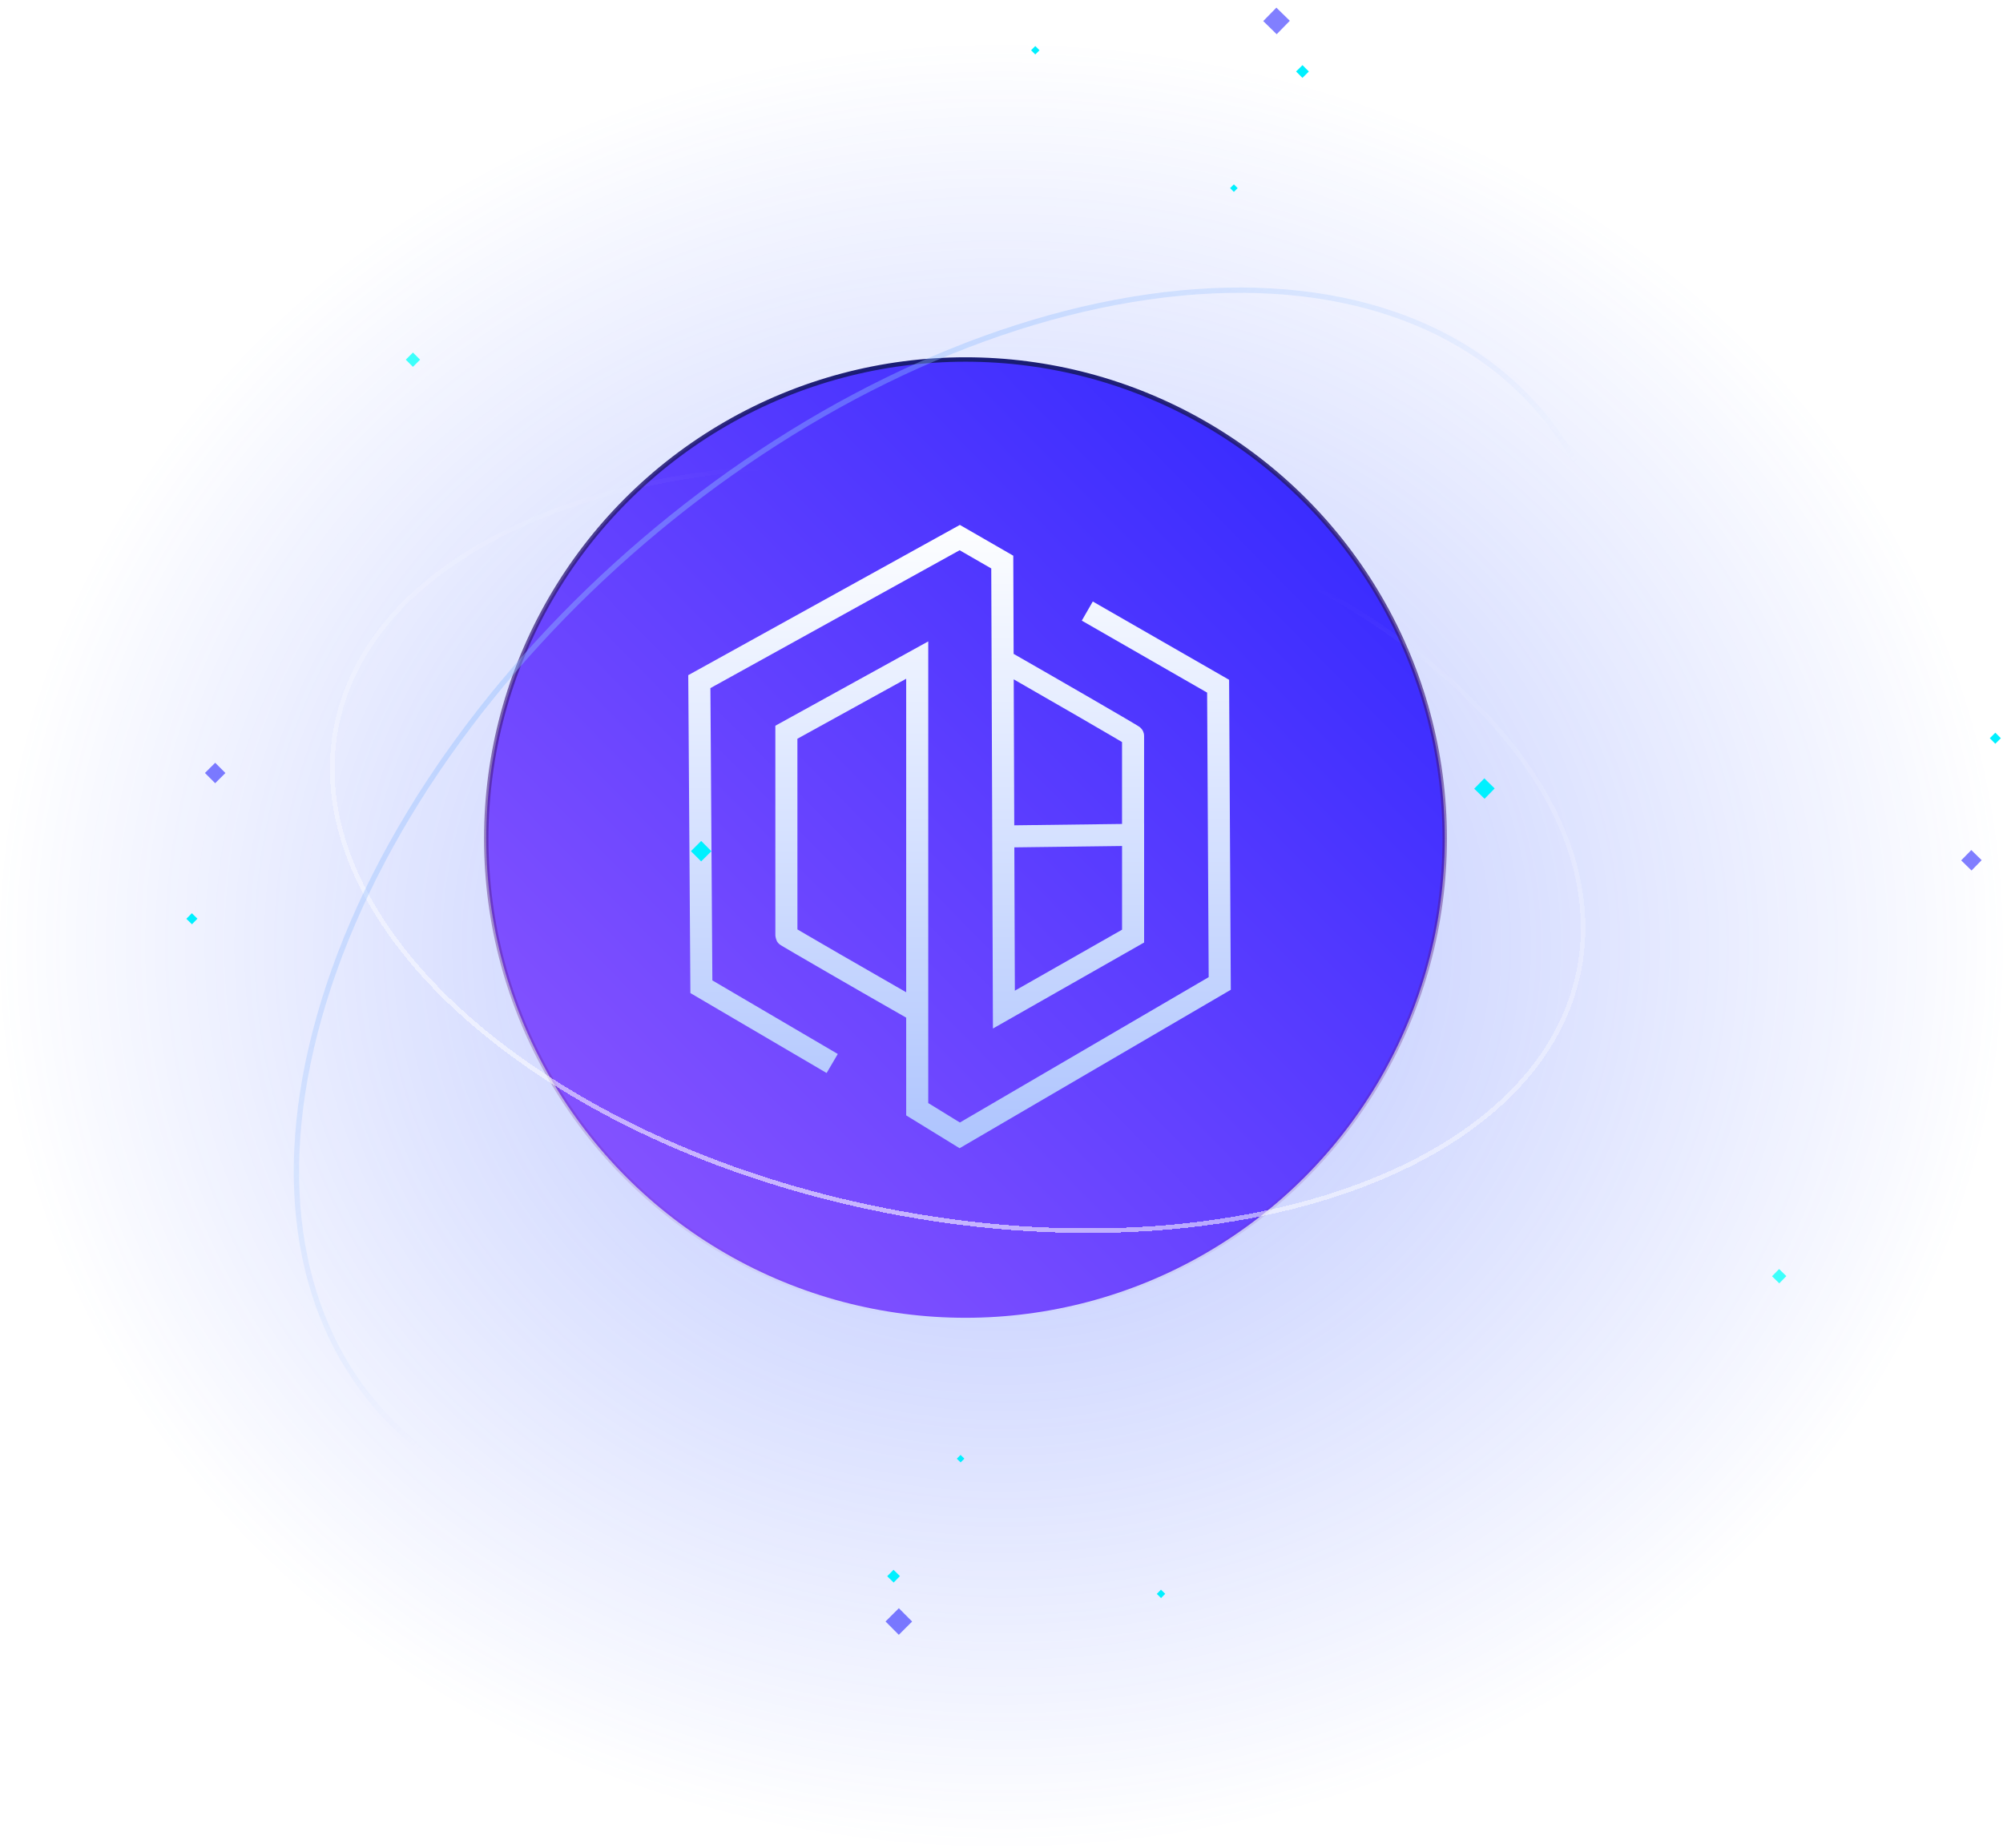 <svg width="454" height="419" viewBox="0 0 454 419" fill="none" xmlns="http://www.w3.org/2000/svg">
<ellipse cx="227" cy="214.383" rx="227" ry="204.383" fill="url(#paint0_radial_39_217)" fill-opacity="0.4"/>
<circle cx="218.839" cy="190.124" r="108.624" fill="url(#paint1_linear_39_217)" stroke="url(#paint2_linear_39_217)"/>
<path fill-rule="evenodd" clip-rule="evenodd" d="M218.784 119.705L217.561 119L216.325 119.684L157.3 152.344L156 153.063L156.01 154.548L156.473 223.715L156.483 225.135L157.708 225.854L187.36 243.257L189.891 238.945L161.464 222.261L161.02 156L217.511 124.742L224.678 128.873L225.043 228.891L225.059 233.172L228.78 231.055L258.061 214.392L259.325 213.673V212.22V189.262V186.73L259.32 186.73V186.688V186.632V186.576V186.52V186.464V186.407V186.351V186.294V186.238V186.181V186.124V186.067V186.01V185.953V185.896V185.839V185.781V185.724V185.666V185.609V185.551V185.493V185.435V185.378V185.32V185.261V185.203V185.145V185.087V185.028V184.97V184.911V184.853V184.794V184.735V184.676V184.617V184.558V184.499V184.44V184.381V184.322V184.262V184.203V184.144V184.084V184.025V183.965V183.906V183.846V183.786V183.726V183.666V183.607V183.547V183.487V183.427V183.366V183.306V183.246V183.186V183.126V183.065V183.005V182.945V182.884V182.824V182.763V182.703V182.642V182.582V182.521V182.46V182.4V182.339V182.278V182.218V182.157V182.096V182.035V181.974V181.913V181.853V181.792V181.731V181.67V181.609V181.548V181.487V181.426V181.365V181.304V181.243V181.182V181.121V181.06V180.999V180.938V180.877V180.815V180.754V180.693V180.632V180.571V180.51V180.449V180.388V180.327V180.266V180.205V180.144V180.083V180.022V179.961V179.9V179.839V179.778V179.717V179.656V179.595V179.535V179.474V179.413V179.352V179.291V179.231V179.17V179.109V179.049V178.988V178.927V178.867V178.806V178.746V178.685V178.625V178.564V178.504V178.444V178.383V178.323V178.263V178.203V178.143V178.083V178.023V177.963V177.903V177.843V177.783V177.723V177.663V177.604V177.544V177.485V177.425V177.366V177.306V177.247V177.188V177.128V177.069V177.01V176.951V176.892V176.833V176.775V176.716V176.657V176.599V176.54V176.482V176.423V176.365V176.307V176.249V176.19V176.132V176.075V176.017V175.959V175.901V175.844V175.786V175.729V175.671V175.614V175.557V175.5V175.443V175.386V175.329V175.273V175.216V175.16V175.103V175.047V174.991V174.935V174.879V174.823V174.767V174.711V174.656V174.6V174.545V174.49V174.435V174.38V174.325V174.27V174.215V174.161V174.106V174.052V173.998V173.944V173.89V173.836V173.782V173.729V173.675V173.622V173.568V173.515V173.462V173.41V173.357V173.304V173.252V173.2V173.147V173.095V173.044V172.992V172.94V172.889V172.837V172.786V172.735V172.684V172.634V172.583V172.533V172.482V172.432V172.382V172.332V172.283V172.233V172.184V172.134V172.085V172.036V171.988V171.939V171.891V171.842V171.794V171.746V171.699V171.651V171.604V171.556V171.509V171.462V171.416V171.369V171.323V171.276V171.23V171.184V171.139V171.093V171.048V171.003V170.958V170.913V170.868V170.824V170.78V170.736V170.692V170.648V170.605V170.561V170.518V170.475V170.433V170.39V170.348V170.306V170.264V170.222V170.181V170.139V170.098V170.057V170.017V169.976V169.936V169.896V169.856V169.816V169.777V169.738V169.699V169.66V169.621V169.583V169.545V169.507V169.469V169.432V169.394V169.357V169.321V169.284V169.248V169.211V169.176V169.14V169.104V169.069V169.034V169V168.965V168.931V168.897V168.863V168.829V168.796V168.763V168.73V168.698V168.665V168.633V168.601V168.57V168.538V168.507V168.476V168.446V168.415V168.385V168.355V168.326V168.296V168.267V168.239V168.21V168.182V168.154V168.126V168.098V168.071V168.044V168.017V167.991V167.965V167.939V167.913V167.888V167.863V167.838V167.813V167.789V167.765V167.741V167.718V167.695V167.672V167.649V167.627V167.605V167.583V167.562V167.541V167.52V167.499V167.479V167.459V167.439V167.42V167.401V167.382V167.364V167.345V167.327V167.31V167.292V167.275V167.259V167.242V167.226V167.21V167.195V167.18V167.165V167.15V167.136V167.122V167.109V167.095V167.082V167.07V167.057V167.045V167.034V167.022V167.011V167V166.99V166.98V166.97V166.961V166.952V166.943V166.934V166.926V166.918V166.911V166.904V166.897V166.891V166.885V166.879V166.873V166.868V166.864V166.859V166.855V166.851V166.848V166.845V166.842V166.84V166.838V166.836V166.835V166.834C259.32 166.004 258.903 165.446 258.847 165.371L258.843 165.365C258.723 165.2 258.61 165.087 258.563 165.041C258.459 164.939 258.368 164.868 258.338 164.845C258.262 164.786 258.193 164.739 258.161 164.718C258.086 164.667 257.999 164.612 257.919 164.561C257.75 164.456 257.516 164.314 257.231 164.143C256.658 163.8 255.835 163.313 254.824 162.72C252.801 161.534 250.005 159.907 246.907 158.112C241.255 154.839 234.586 150.999 229.749 148.238L229.673 127.416L229.667 125.978L228.421 125.259L218.784 119.705ZM229.77 154.01L229.891 187.103L254.32 186.794V186.744V186.688V186.632V186.576V186.52V186.464V186.407V186.351V186.294V186.238V186.181V186.124V186.067V186.01V185.953V185.896V185.839V185.781V185.724V185.666V185.609V185.551V185.493V185.435V185.378V185.32V185.261V185.203V185.145V185.087V185.028V184.97V184.911V184.853V184.794V184.735V184.676V184.617V184.558V184.499V184.44V184.381V184.322V184.262V184.203V184.144V184.084V184.025V183.965V183.906V183.846V183.786V183.726V183.666V183.607V183.547V183.487V183.427V183.366V183.306V183.246V183.186V183.126V183.065V183.005V182.945V182.884V182.824V182.763V182.703V182.642V182.582V182.521V182.46V182.4V182.339V182.278V182.218V182.157V182.096V182.035V181.974V181.913V181.853V181.792V181.731V181.67V181.609V181.548V181.487V181.426V181.365V181.304V181.243V181.182V181.121V181.06V180.999V180.938V180.877V180.815V180.754V180.693V180.632V180.571V180.51V180.449V180.388V180.327V180.266V180.205V180.144V180.083V180.022V179.961V179.9V179.839V179.778V179.717V179.656V179.595V179.535V179.474V179.413V179.352V179.291V179.231V179.17V179.109V179.049V178.988V178.927V178.867V178.806V178.746V178.685V178.625V178.564V178.504V178.444V178.383V178.323V178.263V178.203V178.143V178.083V178.023V177.963V177.903V177.843V177.783V177.723V177.663V177.604V177.544V177.485V177.425V177.366V177.306V177.247V177.188V177.128V177.069V177.01V176.951V176.892V176.833V176.775V176.716V176.657V176.599V176.54V176.482V176.423V176.365V176.307V176.249V176.19V176.132V176.075V176.017V175.959V175.901V175.844V175.786V175.729V175.671V175.614V175.557V175.5V175.443V175.386V175.329V175.273V175.216V175.16V175.103V175.047V174.991V174.935V174.879V174.823V174.767V174.711V174.656V174.6V174.545V174.49V174.435V174.38V174.325V174.27V174.215V174.161V174.106V174.052V173.998V173.944V173.89V173.836V173.782V173.729V173.675V173.622V173.568V173.515V173.462V173.41V173.357V173.304V173.252V173.2V173.147V173.095V173.044V172.992V172.94V172.889V172.837V172.786V172.735V172.684V172.634V172.583V172.533V172.482V172.432V172.382V172.332V172.283V172.233V172.184V172.134V172.085V172.036V171.988V171.939V171.891V171.842V171.794V171.746V171.699V171.651V171.604V171.556V171.509V171.462V171.416V171.369V171.323V171.276V171.23V171.184V171.139V171.093V171.048V171.003V170.958V170.913V170.868V170.824V170.78V170.736V170.692V170.648V170.605V170.561V170.518V170.475V170.433V170.39V170.348V170.306V170.264V170.222V170.181V170.139V170.098V170.057V170.017V169.976V169.936V169.896V169.856V169.816V169.777V169.738V169.699V169.66V169.621V169.583V169.545V169.507V169.469V169.432V169.394V169.357V169.321V169.284V169.248V169.211V169.176V169.14V169.104V169.069V169.034V169V168.965V168.931V168.897V168.863V168.829V168.796V168.763V168.73V168.698V168.665V168.633V168.601V168.57V168.538V168.507V168.476V168.446V168.415V168.385V168.355V168.326V168.296V168.267V168.239V168.228C253.795 167.916 253.11 167.512 252.294 167.033C250.283 165.853 247.496 164.232 244.401 162.439C239.677 159.702 234.244 156.572 229.77 154.01ZM230.028 224.592L229.909 192.103L254.325 191.794V210.766L230.028 224.592ZM273.605 157.017L245.2 140.7L247.69 136.365L277.342 153.398L278.589 154.114L278.597 155.552L278.967 222.943L278.975 224.387L277.729 225.115L218.796 259.551L217.502 260.307L216.225 259.522L206.588 253.598L205.397 252.866V251.468V230.706C200.455 227.894 193.731 224.025 188.067 220.749C184.984 218.966 182.213 217.356 180.21 216.187C179.21 215.602 178.398 215.126 177.834 214.791C177.553 214.625 177.326 214.489 177.166 214.391C177.089 214.344 177.012 214.296 176.947 214.255C176.92 214.237 176.866 214.202 176.808 214.161C176.786 214.145 176.714 214.093 176.63 214.022C176.595 213.992 176.492 213.904 176.378 213.776C176.318 213.706 176.177 213.518 176.1 213.397C175.987 213.185 175.783 212.545 175.746 212.113V212.113V212.111V212.106L175.746 212.087L175.746 212.017L175.745 211.748L175.745 210.728L175.745 206.998L175.743 194.693C175.741 185.065 175.74 173.558 175.74 166.002V164.526L177.032 163.813L206.69 147.452L210.397 145.407V149.641V250.07L217.567 254.478L273.96 221.526L273.605 157.017ZM205.397 224.95V153.875L180.74 167.478C180.74 175.002 180.741 185.671 180.743 194.692C180.744 201.892 180.745 208.042 180.745 210.704C181.263 211.01 181.935 211.404 182.732 211.869C184.726 213.034 187.491 214.639 190.57 216.421C195.331 219.174 200.836 222.344 205.397 224.95Z" fill="url(#paint3_linear_39_217)"/>
<g filter="url(#filter0_d_39_217)">
<path d="M356.872 218.841C352.45 241.421 332.781 258.892 304.36 268.816C275.951 278.736 238.897 281.073 199.939 273.444C160.981 265.815 127.546 249.674 104.978 229.772C82.399 209.86 70.772 186.261 75.194 163.681C79.615 141.102 99.285 123.631 127.706 113.706C156.114 103.787 193.169 101.45 232.127 109.079C271.084 116.708 304.52 132.848 327.088 152.751C349.667 172.663 361.294 196.262 356.872 218.841Z" stroke="url(#paint4_linear_39_217)" stroke-opacity="0.6" stroke-width="1.035" shape-rendering="crispEdges"/>
</g>
<rect x="264.111" y="361.327" width="1.352" height="1.352" transform="rotate(134.371 264.111 361.327)" fill="#00F0FF"/>
<rect width="1.776" height="1.776" transform="matrix(0.699 -0.715 -0.715 -0.699 43.509 209.541)" fill="#00F0FF"/>
<rect x="203.985" y="357.311" width="2.045" height="2.045" transform="rotate(134.371 203.985 357.311)" fill="#00F0FF"/>
<rect x="218.587" y="330.677" width="1.212" height="1.212" transform="rotate(134.371 218.587 330.677)" fill="#00F0FF"/>
<rect x="338.782" y="178.747" width="3.279" height="3.279" transform="rotate(134.371 338.782 178.747)" fill="#00F0FF"/>
<rect x="449.159" y="195.003" width="3.279" height="3.279" transform="rotate(134.371 449.159 195.003)" fill="#0500FF" fill-opacity="0.5"/>
<rect x="404.891" y="289.299" width="2.292" height="2.292" transform="rotate(134.371 404.891 289.299)" fill="#3DFFFB"/>
<rect x="292.351" y="4.713" width="4.262" height="4.262" transform="rotate(134.371 292.351 4.713)" fill="#0500FF" fill-opacity="0.5"/>
<rect x="233.702" y="11.393" width="1.352" height="1.352" transform="rotate(-44.866 233.702 11.393)" fill="#00F0FF"/>
<rect width="1.776" height="1.776" transform="matrix(-0.709 0.705 0.705 0.709 452.264 166.103)" fill="#00F0FF"/>
<rect x="293.77" y="16.208" width="2.045" height="2.045" transform="rotate(-44.866 293.77 16.208)" fill="#00F0FF"/>
<rect x="278.814" y="42.645" width="1.212" height="1.212" transform="rotate(-44.866 278.814 42.645)" fill="#00F0FF"/>
<rect x="156.606" y="192.961" width="3.279" height="3.279" transform="rotate(-44.866 156.606 192.961)" fill="#00F0FF"/>
<rect x="46.455" y="175.236" width="3.279" height="3.279" transform="rotate(-44.866 46.455 175.236)" fill="#0500FF" fill-opacity="0.5"/>
<rect x="91.976" y="81.539" width="2.292" height="2.292" transform="rotate(-44.866 91.976 81.539)" fill="#3DFFFB"/>
<rect x="200.715" y="367.598" width="4.262" height="4.262" transform="rotate(-44.866 200.715 367.598)" fill="#0500FF" fill-opacity="0.5"/>
<path d="M174.122 344.698C134.419 350.383 103.387 339.983 85.222 318.716C67.056 297.45 61.635 265.174 73.457 226.847C85.28 188.517 112.093 151.475 145.913 122.588C179.732 93.7 220.51 73.007 260.217 67.322C299.921 61.637 330.952 72.037 349.117 93.304C367.283 114.57 372.704 146.846 360.882 185.173C349.059 223.503 322.246 260.545 288.427 289.432C254.607 318.32 213.829 339.013 174.122 344.698Z" stroke="url(#paint5_linear_39_217)" stroke-width="1.204"/>
<defs>
<filter id="filter0_d_39_217" x="67.019" y="97.309" width="300.097" height="189.975" filterUnits="userSpaceOnUse" color-interpolation-filters="sRGB">
<feFlood flood-opacity="0" result="BackgroundImageFix"/>
<feColorMatrix in="SourceAlpha" type="matrix" values="0 0 0 0 0 0 0 0 0 0 0 0 0 0 0 0 0 0 127 0" result="hardAlpha"/>
<feOffset dx="1.035" dy="1.035"/>
<feGaussianBlur stdDeviation="3.882"/>
<feComposite in2="hardAlpha" operator="out"/>
<feColorMatrix type="matrix" values="0 0 0 0 0.44 0 0 0 0 0.201 0 0 0 0 0.679 0 0 0 0.2 0"/>
<feBlend mode="normal" in2="BackgroundImageFix" result="effect1_dropShadow_39_217"/>
<feBlend mode="normal" in="SourceGraphic" in2="effect1_dropShadow_39_217" result="shape"/>
</filter>
<radialGradient id="paint0_radial_39_217" cx="0" cy="0" r="1" gradientUnits="userSpaceOnUse" gradientTransform="translate(227 214.383) rotate(90) scale(204.383 227)">
<stop stop-color="#3E5DFF"/>
<stop offset="1" stop-color="#3E5DFF" stop-opacity="0"/>
</radialGradient>
<linearGradient id="paint1_linear_39_217" x1="18.579" y1="404.5" x2="408.079" y2="21.5" gradientUnits="userSpaceOnUse">
<stop offset="0.001" stop-color="#C071FF"/>
<stop offset="1" stop-color="#0B14FF"/>
</linearGradient>
<linearGradient id="paint2_linear_39_217" x1="218.839" y1="81" x2="218.839" y2="299.248" gradientUnits="userSpaceOnUse">
<stop stop-color="#191C74"/>
<stop offset="1" stop-color="#7B158B" stop-opacity="0"/>
</linearGradient>
<linearGradient id="paint3_linear_39_217" x1="217.488" y1="119" x2="217.812" y2="272.034" gradientUnits="userSpaceOnUse">
<stop stop-color="#FDFEFF"/>
<stop offset="1" stop-color="#A7BFFE"/>
</linearGradient>
<linearGradient id="paint4_linear_39_217" x1="209.599" y1="278.732" x2="243.467" y2="120.592" gradientUnits="userSpaceOnUse">
<stop stop-color="white"/>
<stop offset="1" stop-color="white" stop-opacity="0"/>
</linearGradient>
<linearGradient id="paint5_linear_39_217" x1="111.083" y1="81.812" x2="226.403" y2="216.819" gradientUnits="userSpaceOnUse">
<stop stop-color="#8FBCFF" stop-opacity="0.6"/>
<stop offset="1" stop-color="#8FBCFF" stop-opacity="0"/>
</linearGradient>
</defs>
</svg>
